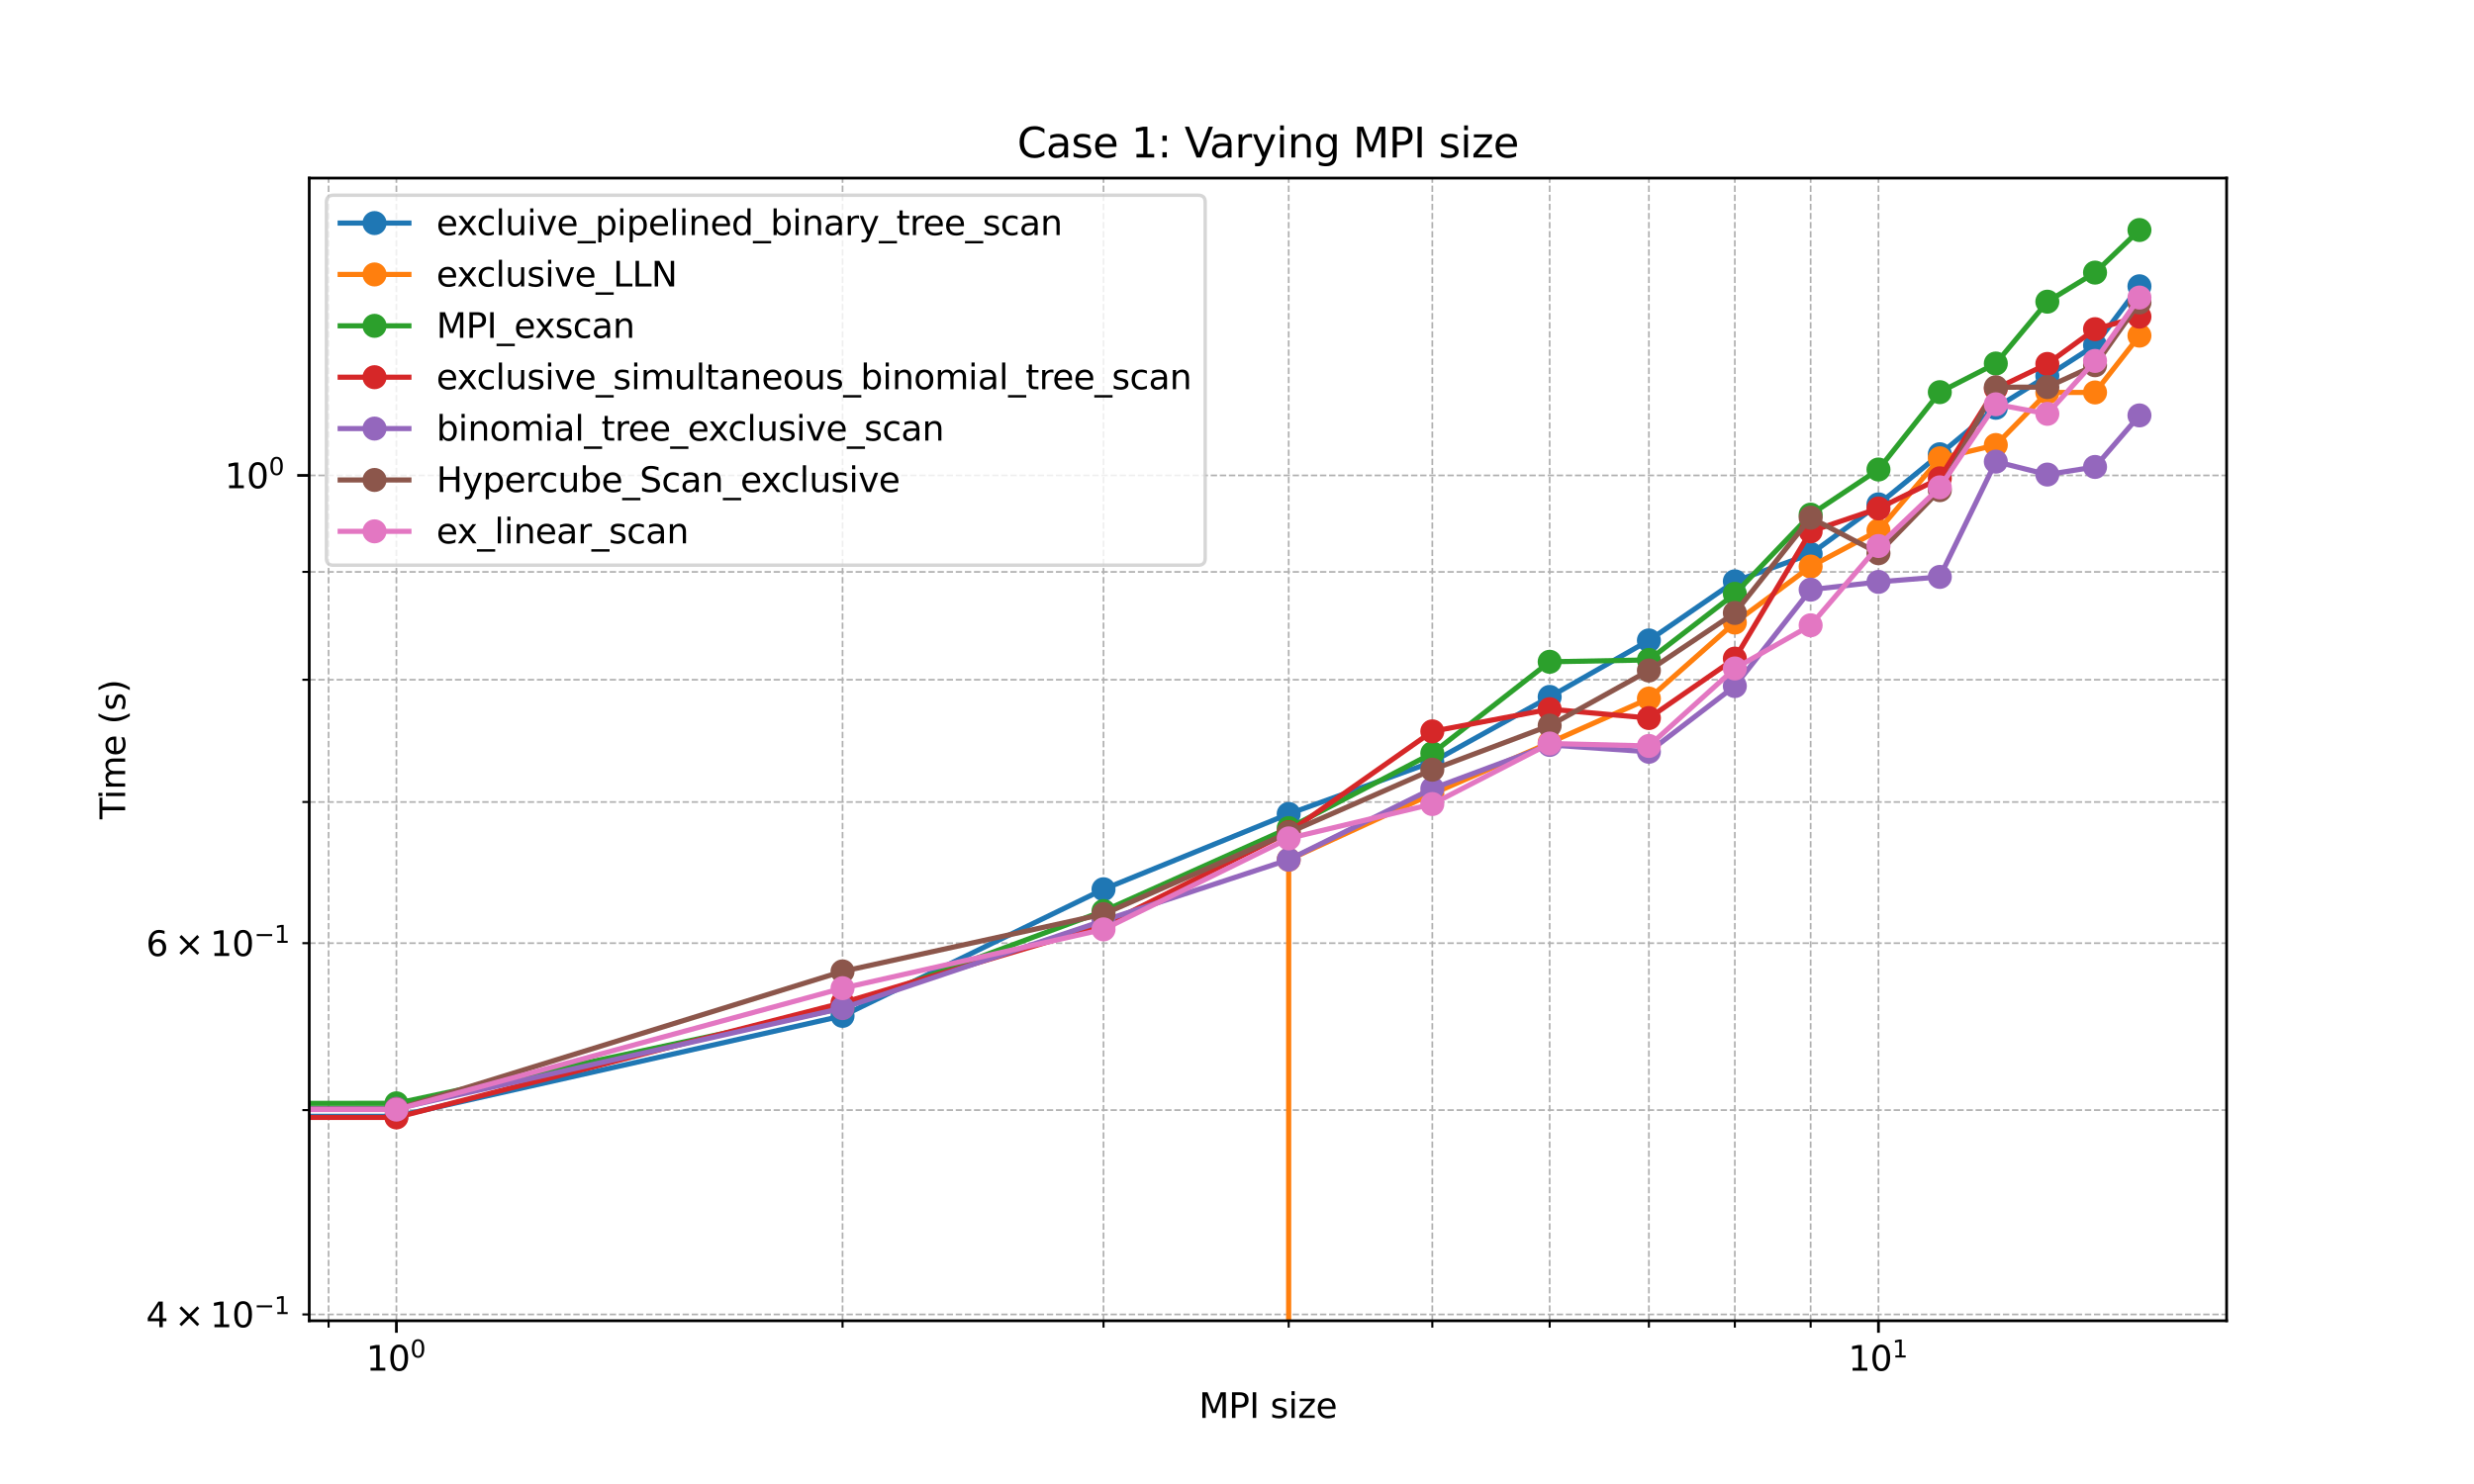 <?xml version="1.0" encoding="utf-8" standalone="no"?>
<!DOCTYPE svg PUBLIC "-//W3C//DTD SVG 1.1//EN"
  "http://www.w3.org/Graphics/SVG/1.1/DTD/svg11.dtd">
<svg xmlns:xlink="http://www.w3.org/1999/xlink" width="720pt" height="432pt" viewBox="0 0 720 432" xmlns="http://www.w3.org/2000/svg" version="1.1">
 <defs>
  <style type="text/css">*{stroke-linejoin: round; stroke-linecap: butt}</style>
 </defs>
 <g id="figure_1">
  <g id="patch_1">
   <path d="M 0 432 
L 720 432 
L 720 0 
L 0 0 
z
" style="fill: #ffffff"/>
  </g>
  <g id="axes_1">
   <g id="patch_2">
    <path d="M 90 384.48 
L 648 384.48 
L 648 51.84 
L 90 51.84 
z
" style="fill: #ffffff"/>
   </g>
   <g id="matplotlib.axis_1">
    <g id="xtick_1">
     <g id="line2d_1">
      <path d="M 115.364 384.48 
L 115.364 51.84 
" clip-path="url(#p71fae20476)" style="fill: none; stroke-dasharray: 1.85,0.8; stroke-dashoffset: 0; stroke: #b0b0b0; stroke-width: 0.5"/>
     </g>
     <g id="line2d_2">
      <defs>
       <path id="m22a1e72b97" d="M 0 0 
L 0 3.5 
" style="stroke: #000000; stroke-width: 0.8"/>
      </defs>
      <g>
       <use xlink:href="#m22a1e72b97" x="115.364" y="384.48" style="stroke: #000000; stroke-width: 0.8"/>
      </g>
     </g>
     <g id="text_1">
      <!-- $\mathdefault{10^{0}}$ -->
      <g transform="translate(106.564 399.078) scale(0.1 -0.1)">
       <defs>
        <path id="DejaVuSans-31" d="M 794 531 
L 1825 531 
L 1825 4091 
L 703 3866 
L 703 4441 
L 1819 4666 
L 2450 4666 
L 2450 531 
L 3481 531 
L 3481 0 
L 794 0 
L 794 531 
z
" transform="scale(0.016)"/>
        <path id="DejaVuSans-30" d="M 2034 4250 
Q 1547 4250 1301 3770 
Q 1056 3291 1056 2328 
Q 1056 1369 1301 889 
Q 1547 409 2034 409 
Q 2525 409 2770 889 
Q 3016 1369 3016 2328 
Q 3016 3291 2770 3770 
Q 2525 4250 2034 4250 
z
M 2034 4750 
Q 2819 4750 3233 4129 
Q 3647 3509 3647 2328 
Q 3647 1150 3233 529 
Q 2819 -91 2034 -91 
Q 1250 -91 836 529 
Q 422 1150 422 2328 
Q 422 3509 836 4129 
Q 1250 4750 2034 4750 
z
" transform="scale(0.016)"/>
       </defs>
       <use xlink:href="#DejaVuSans-31" transform="translate(0 0.766)"/>
       <use xlink:href="#DejaVuSans-30" transform="translate(63.623 0.766)"/>
       <use xlink:href="#DejaVuSans-30" transform="translate(128.203 39.047) scale(0.7)"/>
      </g>
     </g>
    </g>
    <g id="xtick_2">
     <g id="line2d_3">
      <path d="M 546.685 384.48 
L 546.685 51.84 
" clip-path="url(#p71fae20476)" style="fill: none; stroke-dasharray: 1.85,0.8; stroke-dashoffset: 0; stroke: #b0b0b0; stroke-width: 0.5"/>
     </g>
     <g id="line2d_4">
      <g>
       <use xlink:href="#m22a1e72b97" x="546.685" y="384.48" style="stroke: #000000; stroke-width: 0.8"/>
      </g>
     </g>
     <g id="text_2">
      <!-- $\mathdefault{10^{1}}$ -->
      <g transform="translate(537.885 399.078) scale(0.1 -0.1)">
       <use xlink:href="#DejaVuSans-31" transform="translate(0 0.684)"/>
       <use xlink:href="#DejaVuSans-30" transform="translate(63.623 0.684)"/>
       <use xlink:href="#DejaVuSans-31" transform="translate(128.203 38.966) scale(0.7)"/>
      </g>
     </g>
    </g>
    <g id="xtick_3">
     <g id="line2d_5">
      <path d="M 95.627 384.48 
L 95.627 51.84 
" clip-path="url(#p71fae20476)" style="fill: none; stroke-dasharray: 1.85,0.8; stroke-dashoffset: 0; stroke: #b0b0b0; stroke-width: 0.5"/>
     </g>
     <g id="line2d_6">
      <defs>
       <path id="m3dfb288055" d="M 0 0 
L 0 2 
" style="stroke: #000000; stroke-width: 0.6"/>
      </defs>
      <g>
       <use xlink:href="#m3dfb288055" x="95.627" y="384.48" style="stroke: #000000; stroke-width: 0.6"/>
      </g>
     </g>
    </g>
    <g id="xtick_4">
     <g id="line2d_7">
      <path d="M 245.204 384.48 
L 245.204 51.84 
" clip-path="url(#p71fae20476)" style="fill: none; stroke-dasharray: 1.85,0.8; stroke-dashoffset: 0; stroke: #b0b0b0; stroke-width: 0.5"/>
     </g>
     <g id="line2d_8">
      <g>
       <use xlink:href="#m3dfb288055" x="245.204" y="384.48" style="stroke: #000000; stroke-width: 0.6"/>
      </g>
     </g>
    </g>
    <g id="xtick_5">
     <g id="line2d_9">
      <path d="M 321.156 384.48 
L 321.156 51.84 
" clip-path="url(#p71fae20476)" style="fill: none; stroke-dasharray: 1.85,0.8; stroke-dashoffset: 0; stroke: #b0b0b0; stroke-width: 0.5"/>
     </g>
     <g id="line2d_10">
      <g>
       <use xlink:href="#m3dfb288055" x="321.156" y="384.48" style="stroke: #000000; stroke-width: 0.6"/>
      </g>
     </g>
    </g>
    <g id="xtick_6">
     <g id="line2d_11">
      <path d="M 375.045 384.48 
L 375.045 51.84 
" clip-path="url(#p71fae20476)" style="fill: none; stroke-dasharray: 1.85,0.8; stroke-dashoffset: 0; stroke: #b0b0b0; stroke-width: 0.5"/>
     </g>
     <g id="line2d_12">
      <g>
       <use xlink:href="#m3dfb288055" x="375.045" y="384.48" style="stroke: #000000; stroke-width: 0.6"/>
      </g>
     </g>
    </g>
    <g id="xtick_7">
     <g id="line2d_13">
      <path d="M 416.844 384.48 
L 416.844 51.84 
" clip-path="url(#p71fae20476)" style="fill: none; stroke-dasharray: 1.85,0.8; stroke-dashoffset: 0; stroke: #b0b0b0; stroke-width: 0.5"/>
     </g>
     <g id="line2d_14">
      <g>
       <use xlink:href="#m3dfb288055" x="416.844" y="384.48" style="stroke: #000000; stroke-width: 0.6"/>
      </g>
     </g>
    </g>
    <g id="xtick_8">
     <g id="line2d_15">
      <path d="M 450.997 384.48 
L 450.997 51.84 
" clip-path="url(#p71fae20476)" style="fill: none; stroke-dasharray: 1.85,0.8; stroke-dashoffset: 0; stroke: #b0b0b0; stroke-width: 0.5"/>
     </g>
     <g id="line2d_16">
      <g>
       <use xlink:href="#m3dfb288055" x="450.997" y="384.48" style="stroke: #000000; stroke-width: 0.6"/>
      </g>
     </g>
    </g>
    <g id="xtick_9">
     <g id="line2d_17">
      <path d="M 479.872 384.48 
L 479.872 51.84 
" clip-path="url(#p71fae20476)" style="fill: none; stroke-dasharray: 1.85,0.8; stroke-dashoffset: 0; stroke: #b0b0b0; stroke-width: 0.5"/>
     </g>
     <g id="line2d_18">
      <g>
       <use xlink:href="#m3dfb288055" x="479.872" y="384.48" style="stroke: #000000; stroke-width: 0.6"/>
      </g>
     </g>
    </g>
    <g id="xtick_10">
     <g id="line2d_19">
      <path d="M 504.885 384.48 
L 504.885 51.84 
" clip-path="url(#p71fae20476)" style="fill: none; stroke-dasharray: 1.85,0.8; stroke-dashoffset: 0; stroke: #b0b0b0; stroke-width: 0.5"/>
     </g>
     <g id="line2d_20">
      <g>
       <use xlink:href="#m3dfb288055" x="504.885" y="384.48" style="stroke: #000000; stroke-width: 0.6"/>
      </g>
     </g>
    </g>
    <g id="xtick_11">
     <g id="line2d_21">
      <path d="M 526.948 384.48 
L 526.948 51.84 
" clip-path="url(#p71fae20476)" style="fill: none; stroke-dasharray: 1.85,0.8; stroke-dashoffset: 0; stroke: #b0b0b0; stroke-width: 0.5"/>
     </g>
     <g id="line2d_22">
      <g>
       <use xlink:href="#m3dfb288055" x="526.948" y="384.48" style="stroke: #000000; stroke-width: 0.6"/>
      </g>
     </g>
    </g>
    <g id="text_3">
     <!-- MPI size -->
     <g transform="translate(348.913 412.757) scale(0.1 -0.1)">
      <defs>
       <path id="DejaVuSans-4d" d="M 628 4666 
L 1569 4666 
L 2759 1491 
L 3956 4666 
L 4897 4666 
L 4897 0 
L 4281 0 
L 4281 4097 
L 3078 897 
L 2444 897 
L 1241 4097 
L 1241 0 
L 628 0 
L 628 4666 
z
" transform="scale(0.016)"/>
       <path id="DejaVuSans-50" d="M 1259 4147 
L 1259 2394 
L 2053 2394 
Q 2494 2394 2734 2622 
Q 2975 2850 2975 3272 
Q 2975 3691 2734 3919 
Q 2494 4147 2053 4147 
L 1259 4147 
z
M 628 4666 
L 2053 4666 
Q 2838 4666 3239 4311 
Q 3641 3956 3641 3272 
Q 3641 2581 3239 2228 
Q 2838 1875 2053 1875 
L 1259 1875 
L 1259 0 
L 628 0 
L 628 4666 
z
" transform="scale(0.016)"/>
       <path id="DejaVuSans-49" d="M 628 4666 
L 1259 4666 
L 1259 0 
L 628 0 
L 628 4666 
z
" transform="scale(0.016)"/>
       <path id="DejaVuSans-20" transform="scale(0.016)"/>
       <path id="DejaVuSans-73" d="M 2834 3397 
L 2834 2853 
Q 2591 2978 2328 3040 
Q 2066 3103 1784 3103 
Q 1356 3103 1142 2972 
Q 928 2841 928 2578 
Q 928 2378 1081 2264 
Q 1234 2150 1697 2047 
L 1894 2003 
Q 2506 1872 2764 1633 
Q 3022 1394 3022 966 
Q 3022 478 2636 193 
Q 2250 -91 1575 -91 
Q 1294 -91 989 -36 
Q 684 19 347 128 
L 347 722 
Q 666 556 975 473 
Q 1284 391 1588 391 
Q 1994 391 2212 530 
Q 2431 669 2431 922 
Q 2431 1156 2273 1281 
Q 2116 1406 1581 1522 
L 1381 1569 
Q 847 1681 609 1914 
Q 372 2147 372 2553 
Q 372 3047 722 3315 
Q 1072 3584 1716 3584 
Q 2034 3584 2315 3537 
Q 2597 3491 2834 3397 
z
" transform="scale(0.016)"/>
       <path id="DejaVuSans-69" d="M 603 3500 
L 1178 3500 
L 1178 0 
L 603 0 
L 603 3500 
z
M 603 4863 
L 1178 4863 
L 1178 4134 
L 603 4134 
L 603 4863 
z
" transform="scale(0.016)"/>
       <path id="DejaVuSans-7a" d="M 353 3500 
L 3084 3500 
L 3084 2975 
L 922 459 
L 3084 459 
L 3084 0 
L 275 0 
L 275 525 
L 2438 3041 
L 353 3041 
L 353 3500 
z
" transform="scale(0.016)"/>
       <path id="DejaVuSans-65" d="M 3597 1894 
L 3597 1613 
L 953 1613 
Q 991 1019 1311 708 
Q 1631 397 2203 397 
Q 2534 397 2845 478 
Q 3156 559 3463 722 
L 3463 178 
Q 3153 47 2828 -22 
Q 2503 -91 2169 -91 
Q 1331 -91 842 396 
Q 353 884 353 1716 
Q 353 2575 817 3079 
Q 1281 3584 2069 3584 
Q 2775 3584 3186 3129 
Q 3597 2675 3597 1894 
z
M 3022 2063 
Q 3016 2534 2758 2815 
Q 2500 3097 2075 3097 
Q 1594 3097 1305 2825 
Q 1016 2553 972 2059 
L 3022 2063 
z
" transform="scale(0.016)"/>
      </defs>
      <use xlink:href="#DejaVuSans-4d"/>
      <use xlink:href="#DejaVuSans-50" transform="translate(86.279 0)"/>
      <use xlink:href="#DejaVuSans-49" transform="translate(146.582 0)"/>
      <use xlink:href="#DejaVuSans-20" transform="translate(176.074 0)"/>
      <use xlink:href="#DejaVuSans-73" transform="translate(207.861 0)"/>
      <use xlink:href="#DejaVuSans-69" transform="translate(259.961 0)"/>
      <use xlink:href="#DejaVuSans-7a" transform="translate(287.744 0)"/>
      <use xlink:href="#DejaVuSans-65" transform="translate(340.234 0)"/>
     </g>
    </g>
   </g>
   <g id="matplotlib.axis_2">
    <g id="ytick_1">
     <g id="line2d_23">
      <path d="M 90 138.395 
L 648 138.395 
" clip-path="url(#p71fae20476)" style="fill: none; stroke-dasharray: 1.85,0.8; stroke-dashoffset: 0; stroke: #b0b0b0; stroke-width: 0.5"/>
     </g>
     <g id="line2d_24">
      <defs>
       <path id="mcfc504f014" d="M 0 0 
L -3.5 0 
" style="stroke: #000000; stroke-width: 0.8"/>
      </defs>
      <g>
       <use xlink:href="#mcfc504f014" x="90" y="138.395" style="stroke: #000000; stroke-width: 0.8"/>
      </g>
     </g>
     <g id="text_4">
      <!-- $\mathdefault{10^{0}}$ -->
      <g transform="translate(65.4 142.194) scale(0.1 -0.1)">
       <use xlink:href="#DejaVuSans-31" transform="translate(0 0.766)"/>
       <use xlink:href="#DejaVuSans-30" transform="translate(63.623 0.766)"/>
       <use xlink:href="#DejaVuSans-30" transform="translate(128.203 39.047) scale(0.7)"/>
      </g>
     </g>
    </g>
    <g id="ytick_2">
     <g id="line2d_25">
      <path d="M 90 382.635 
L 648 382.635 
" clip-path="url(#p71fae20476)" style="fill: none; stroke-dasharray: 1.85,0.8; stroke-dashoffset: 0; stroke: #b0b0b0; stroke-width: 0.5"/>
     </g>
     <g id="line2d_26">
      <defs>
       <path id="m588b63dd3e" d="M 0 0 
L -2 0 
" style="stroke: #000000; stroke-width: 0.6"/>
      </defs>
      <g>
       <use xlink:href="#m588b63dd3e" x="90" y="382.635" style="stroke: #000000; stroke-width: 0.6"/>
      </g>
     </g>
     <g id="text_5">
      <!-- $\mathdefault{4\times10^{-1}}$ -->
      <g transform="translate(42.5 386.434) scale(0.1 -0.1)">
       <defs>
        <path id="DejaVuSans-34" d="M 2419 4116 
L 825 1625 
L 2419 1625 
L 2419 4116 
z
M 2253 4666 
L 3047 4666 
L 3047 1625 
L 3713 1625 
L 3713 1100 
L 3047 1100 
L 3047 0 
L 2419 0 
L 2419 1100 
L 313 1100 
L 313 1709 
L 2253 4666 
z
" transform="scale(0.016)"/>
        <path id="DejaVuSans-d7" d="M 4488 3438 
L 3059 2003 
L 4488 575 
L 4116 197 
L 2681 1631 
L 1247 197 
L 878 575 
L 2303 2003 
L 878 3438 
L 1247 3816 
L 2681 2381 
L 4116 3816 
L 4488 3438 
z
" transform="scale(0.016)"/>
        <path id="DejaVuSans-2212" d="M 678 2272 
L 4684 2272 
L 4684 1741 
L 678 1741 
L 678 2272 
z
" transform="scale(0.016)"/>
       </defs>
       <use xlink:href="#DejaVuSans-34" transform="translate(0 0.684)"/>
       <use xlink:href="#DejaVuSans-d7" transform="translate(83.105 0.684)"/>
       <use xlink:href="#DejaVuSans-31" transform="translate(186.377 0.684)"/>
       <use xlink:href="#DejaVuSans-30" transform="translate(250 0.684)"/>
       <use xlink:href="#DejaVuSans-2212" transform="translate(314.58 38.966) scale(0.7)"/>
       <use xlink:href="#DejaVuSans-31" transform="translate(373.232 38.966) scale(0.7)"/>
      </g>
     </g>
    </g>
    <g id="ytick_3">
     <g id="line2d_27">
      <path d="M 90 323.155 
L 648 323.155 
" clip-path="url(#p71fae20476)" style="fill: none; stroke-dasharray: 1.85,0.8; stroke-dashoffset: 0; stroke: #b0b0b0; stroke-width: 0.5"/>
     </g>
     <g id="line2d_28">
      <g>
       <use xlink:href="#m588b63dd3e" x="90" y="323.155" style="stroke: #000000; stroke-width: 0.6"/>
      </g>
     </g>
    </g>
    <g id="ytick_4">
     <g id="line2d_29">
      <path d="M 90 274.557 
L 648 274.557 
" clip-path="url(#p71fae20476)" style="fill: none; stroke-dasharray: 1.85,0.8; stroke-dashoffset: 0; stroke: #b0b0b0; stroke-width: 0.5"/>
     </g>
     <g id="line2d_30">
      <g>
       <use xlink:href="#m588b63dd3e" x="90" y="274.557" style="stroke: #000000; stroke-width: 0.6"/>
      </g>
     </g>
     <g id="text_6">
      <!-- $\mathdefault{6\times10^{-1}}$ -->
      <g transform="translate(42.5 278.356) scale(0.1 -0.1)">
       <defs>
        <path id="DejaVuSans-36" d="M 2113 2584 
Q 1688 2584 1439 2293 
Q 1191 2003 1191 1497 
Q 1191 994 1439 701 
Q 1688 409 2113 409 
Q 2538 409 2786 701 
Q 3034 994 3034 1497 
Q 3034 2003 2786 2293 
Q 2538 2584 2113 2584 
z
M 3366 4563 
L 3366 3988 
Q 3128 4100 2886 4159 
Q 2644 4219 2406 4219 
Q 1781 4219 1451 3797 
Q 1122 3375 1075 2522 
Q 1259 2794 1537 2939 
Q 1816 3084 2150 3084 
Q 2853 3084 3261 2657 
Q 3669 2231 3669 1497 
Q 3669 778 3244 343 
Q 2819 -91 2113 -91 
Q 1303 -91 875 529 
Q 447 1150 447 2328 
Q 447 3434 972 4092 
Q 1497 4750 2381 4750 
Q 2619 4750 2861 4703 
Q 3103 4656 3366 4563 
z
" transform="scale(0.016)"/>
       </defs>
       <use xlink:href="#DejaVuSans-36" transform="translate(0 0.684)"/>
       <use xlink:href="#DejaVuSans-d7" transform="translate(83.105 0.684)"/>
       <use xlink:href="#DejaVuSans-31" transform="translate(186.377 0.684)"/>
       <use xlink:href="#DejaVuSans-30" transform="translate(250 0.684)"/>
       <use xlink:href="#DejaVuSans-2212" transform="translate(314.58 38.966) scale(0.7)"/>
       <use xlink:href="#DejaVuSans-31" transform="translate(373.232 38.966) scale(0.7)"/>
      </g>
     </g>
    </g>
    <g id="ytick_5">
     <g id="line2d_31">
      <path d="M 90 233.467 
L 648 233.467 
" clip-path="url(#p71fae20476)" style="fill: none; stroke-dasharray: 1.85,0.8; stroke-dashoffset: 0; stroke: #b0b0b0; stroke-width: 0.5"/>
     </g>
     <g id="line2d_32">
      <g>
       <use xlink:href="#m588b63dd3e" x="90" y="233.467" style="stroke: #000000; stroke-width: 0.6"/>
      </g>
     </g>
    </g>
    <g id="ytick_6">
     <g id="line2d_33">
      <path d="M 90 197.874 
L 648 197.874 
" clip-path="url(#p71fae20476)" style="fill: none; stroke-dasharray: 1.85,0.8; stroke-dashoffset: 0; stroke: #b0b0b0; stroke-width: 0.5"/>
     </g>
     <g id="line2d_34">
      <g>
       <use xlink:href="#m588b63dd3e" x="90" y="197.874" style="stroke: #000000; stroke-width: 0.6"/>
      </g>
     </g>
    </g>
    <g id="ytick_7">
     <g id="line2d_35">
      <path d="M 90 166.479 
L 648 166.479 
" clip-path="url(#p71fae20476)" style="fill: none; stroke-dasharray: 1.85,0.8; stroke-dashoffset: 0; stroke: #b0b0b0; stroke-width: 0.5"/>
     </g>
     <g id="line2d_36">
      <g>
       <use xlink:href="#m588b63dd3e" x="90" y="166.479" style="stroke: #000000; stroke-width: 0.6"/>
      </g>
     </g>
    </g>
    <g id="text_7">
     <!-- Time (s) -->
     <g transform="translate(36.42 238.489) rotate(-90) scale(0.1 -0.1)">
      <defs>
       <path id="DejaVuSans-54" d="M -19 4666 
L 3928 4666 
L 3928 4134 
L 2272 4134 
L 2272 0 
L 1638 0 
L 1638 4134 
L -19 4134 
L -19 4666 
z
" transform="scale(0.016)"/>
       <path id="DejaVuSans-6d" d="M 3328 2828 
Q 3544 3216 3844 3400 
Q 4144 3584 4550 3584 
Q 5097 3584 5394 3201 
Q 5691 2819 5691 2113 
L 5691 0 
L 5113 0 
L 5113 2094 
Q 5113 2597 4934 2840 
Q 4756 3084 4391 3084 
Q 3944 3084 3684 2787 
Q 3425 2491 3425 1978 
L 3425 0 
L 2847 0 
L 2847 2094 
Q 2847 2600 2669 2842 
Q 2491 3084 2119 3084 
Q 1678 3084 1418 2786 
Q 1159 2488 1159 1978 
L 1159 0 
L 581 0 
L 581 3500 
L 1159 3500 
L 1159 2956 
Q 1356 3278 1631 3431 
Q 1906 3584 2284 3584 
Q 2666 3584 2933 3390 
Q 3200 3197 3328 2828 
z
" transform="scale(0.016)"/>
       <path id="DejaVuSans-28" d="M 1984 4856 
Q 1566 4138 1362 3434 
Q 1159 2731 1159 2009 
Q 1159 1288 1364 580 
Q 1569 -128 1984 -844 
L 1484 -844 
Q 1016 -109 783 600 
Q 550 1309 550 2009 
Q 550 2706 781 3412 
Q 1013 4119 1484 4856 
L 1984 4856 
z
" transform="scale(0.016)"/>
       <path id="DejaVuSans-29" d="M 513 4856 
L 1013 4856 
Q 1481 4119 1714 3412 
Q 1947 2706 1947 2009 
Q 1947 1309 1714 600 
Q 1481 -109 1013 -844 
L 513 -844 
Q 928 -128 1133 580 
Q 1338 1288 1338 2009 
Q 1338 2731 1133 3434 
Q 928 4138 513 4856 
z
" transform="scale(0.016)"/>
      </defs>
      <use xlink:href="#DejaVuSans-54"/>
      <use xlink:href="#DejaVuSans-69" transform="translate(57.959 0)"/>
      <use xlink:href="#DejaVuSans-6d" transform="translate(85.742 0)"/>
      <use xlink:href="#DejaVuSans-65" transform="translate(183.154 0)"/>
      <use xlink:href="#DejaVuSans-20" transform="translate(244.678 0)"/>
      <use xlink:href="#DejaVuSans-28" transform="translate(276.465 0)"/>
      <use xlink:href="#DejaVuSans-73" transform="translate(315.479 0)"/>
      <use xlink:href="#DejaVuSans-29" transform="translate(367.578 0)"/>
     </g>
    </g>
   </g>
   <g id="line2d_37">
    <path d="M -1 324.97 
L 115.364 324.96 
L 245.204 295.727 
L 321.156 258.866 
L 375.045 236.944 
L 416.844 221.816 
L 450.997 202.872 
L 479.872 186.434 
L 504.885 169.227 
L 526.948 161.253 
L 546.685 146.822 
L 564.538 132.232 
L 580.837 118.708 
L 595.831 109.428 
L 609.713 100.504 
L 622.636 83.336 
" clip-path="url(#p71fae20476)" style="fill: none; stroke: #1f77b4; stroke-width: 1.5; stroke-linecap: square"/>
    <defs>
     <path id="m2815831c2a" d="M 0 3 
C 0.796 3 1.559 2.684 2.121 2.121 
C 2.684 1.559 3 0.796 3 0 
C 3 -0.796 2.684 -1.559 2.121 -2.121 
C 1.559 -2.684 0.796 -3 0 -3 
C -0.796 -3 -1.559 -2.684 -2.121 -2.121 
C -2.684 -1.559 -3 -0.796 -3 0 
C -3 0.796 -2.684 1.559 -2.121 2.121 
C -1.559 2.684 -0.796 3 0 3 
z
" style="stroke: #1f77b4"/>
    </defs>
    <g clip-path="url(#p71fae20476)">
     <use xlink:href="#m2815831c2a" x="-1" y="324.97" style="fill: #1f77b4; stroke: #1f77b4"/>
     <use xlink:href="#m2815831c2a" x="115.364" y="324.96" style="fill: #1f77b4; stroke: #1f77b4"/>
     <use xlink:href="#m2815831c2a" x="245.204" y="295.727" style="fill: #1f77b4; stroke: #1f77b4"/>
     <use xlink:href="#m2815831c2a" x="321.156" y="258.866" style="fill: #1f77b4; stroke: #1f77b4"/>
     <use xlink:href="#m2815831c2a" x="375.045" y="236.944" style="fill: #1f77b4; stroke: #1f77b4"/>
     <use xlink:href="#m2815831c2a" x="416.844" y="221.816" style="fill: #1f77b4; stroke: #1f77b4"/>
     <use xlink:href="#m2815831c2a" x="450.997" y="202.872" style="fill: #1f77b4; stroke: #1f77b4"/>
     <use xlink:href="#m2815831c2a" x="479.872" y="186.434" style="fill: #1f77b4; stroke: #1f77b4"/>
     <use xlink:href="#m2815831c2a" x="504.885" y="169.227" style="fill: #1f77b4; stroke: #1f77b4"/>
     <use xlink:href="#m2815831c2a" x="526.948" y="161.253" style="fill: #1f77b4; stroke: #1f77b4"/>
     <use xlink:href="#m2815831c2a" x="546.685" y="146.822" style="fill: #1f77b4; stroke: #1f77b4"/>
     <use xlink:href="#m2815831c2a" x="564.538" y="132.232" style="fill: #1f77b4; stroke: #1f77b4"/>
     <use xlink:href="#m2815831c2a" x="580.837" y="118.708" style="fill: #1f77b4; stroke: #1f77b4"/>
     <use xlink:href="#m2815831c2a" x="595.831" y="109.428" style="fill: #1f77b4; stroke: #1f77b4"/>
     <use xlink:href="#m2815831c2a" x="609.713" y="100.504" style="fill: #1f77b4; stroke: #1f77b4"/>
     <use xlink:href="#m2815831c2a" x="622.636" y="83.336" style="fill: #1f77b4; stroke: #1f77b4"/>
    </g>
   </g>
   <g id="line2d_38">
    <path d="M 375.029 433 
L 375.045 250.27 
L 416.844 231.085 
L 450.997 216.198 
L 479.872 203.359 
L 504.885 181.227 
L 526.948 164.922 
L 546.685 154.426 
L 564.538 133.41 
L 580.837 129.543 
L 595.831 114.253 
L 609.713 114.241 
L 622.636 97.706 
" clip-path="url(#p71fae20476)" style="fill: none; stroke: #ff7f0e; stroke-width: 1.5; stroke-linecap: square"/>
    <defs>
     <path id="m712e3919d2" d="M 0 3 
C 0.796 3 1.559 2.684 2.121 2.121 
C 2.684 1.559 3 0.796 3 0 
C 3 -0.796 2.684 -1.559 2.121 -2.121 
C 1.559 -2.684 0.796 -3 0 -3 
C -0.796 -3 -1.559 -2.684 -2.121 -2.121 
C -2.684 -1.559 -3 -0.796 -3 0 
C -3 0.796 -2.684 1.559 -2.121 2.121 
C -1.559 2.684 -0.796 3 0 3 
z
" style="stroke: #ff7f0e"/>
    </defs>
    <g clip-path="url(#p71fae20476)">
     <use xlink:href="#m712e3919d2" x="372.335" y="31105" style="fill: #ff7f0e; stroke: #ff7f0e"/>
     <use xlink:href="#m712e3919d2" x="375.045" y="250.27" style="fill: #ff7f0e; stroke: #ff7f0e"/>
     <use xlink:href="#m712e3919d2" x="416.844" y="231.085" style="fill: #ff7f0e; stroke: #ff7f0e"/>
     <use xlink:href="#m712e3919d2" x="450.997" y="216.198" style="fill: #ff7f0e; stroke: #ff7f0e"/>
     <use xlink:href="#m712e3919d2" x="479.872" y="203.359" style="fill: #ff7f0e; stroke: #ff7f0e"/>
     <use xlink:href="#m712e3919d2" x="504.885" y="181.227" style="fill: #ff7f0e; stroke: #ff7f0e"/>
     <use xlink:href="#m712e3919d2" x="526.948" y="164.922" style="fill: #ff7f0e; stroke: #ff7f0e"/>
     <use xlink:href="#m712e3919d2" x="546.685" y="154.426" style="fill: #ff7f0e; stroke: #ff7f0e"/>
     <use xlink:href="#m712e3919d2" x="564.538" y="133.41" style="fill: #ff7f0e; stroke: #ff7f0e"/>
     <use xlink:href="#m712e3919d2" x="580.837" y="129.543" style="fill: #ff7f0e; stroke: #ff7f0e"/>
     <use xlink:href="#m712e3919d2" x="595.831" y="114.253" style="fill: #ff7f0e; stroke: #ff7f0e"/>
     <use xlink:href="#m712e3919d2" x="609.713" y="114.241" style="fill: #ff7f0e; stroke: #ff7f0e"/>
     <use xlink:href="#m712e3919d2" x="622.636" y="97.706" style="fill: #ff7f0e; stroke: #ff7f0e"/>
    </g>
   </g>
   <g id="line2d_39">
    <path d="M -1 321.2 
L 115.364 321.187 
L 245.204 293.431 
L 321.156 265.21 
L 375.045 241.068 
L 416.844 219.277 
L 450.997 192.648 
L 479.872 192.108 
L 504.885 172.856 
L 526.948 149.815 
L 546.685 136.677 
L 564.538 114.157 
L 580.837 105.82 
L 595.831 87.817 
L 609.713 79.354 
L 622.636 66.96 
" clip-path="url(#p71fae20476)" style="fill: none; stroke: #2ca02c; stroke-width: 1.5; stroke-linecap: square"/>
    <defs>
     <path id="ma54639fa21" d="M 0 3 
C 0.796 3 1.559 2.684 2.121 2.121 
C 2.684 1.559 3 0.796 3 0 
C 3 -0.796 2.684 -1.559 2.121 -2.121 
C 1.559 -2.684 0.796 -3 0 -3 
C -0.796 -3 -1.559 -2.684 -2.121 -2.121 
C -2.684 -1.559 -3 -0.796 -3 0 
C -3 0.796 -2.684 1.559 -2.121 2.121 
C -1.559 2.684 -0.796 3 0 3 
z
" style="stroke: #2ca02c"/>
    </defs>
    <g clip-path="url(#p71fae20476)">
     <use xlink:href="#ma54639fa21" x="-1" y="321.2" style="fill: #2ca02c; stroke: #2ca02c"/>
     <use xlink:href="#ma54639fa21" x="115.364" y="321.187" style="fill: #2ca02c; stroke: #2ca02c"/>
     <use xlink:href="#ma54639fa21" x="245.204" y="293.431" style="fill: #2ca02c; stroke: #2ca02c"/>
     <use xlink:href="#ma54639fa21" x="321.156" y="265.21" style="fill: #2ca02c; stroke: #2ca02c"/>
     <use xlink:href="#ma54639fa21" x="375.045" y="241.068" style="fill: #2ca02c; stroke: #2ca02c"/>
     <use xlink:href="#ma54639fa21" x="416.844" y="219.277" style="fill: #2ca02c; stroke: #2ca02c"/>
     <use xlink:href="#ma54639fa21" x="450.997" y="192.648" style="fill: #2ca02c; stroke: #2ca02c"/>
     <use xlink:href="#ma54639fa21" x="479.872" y="192.108" style="fill: #2ca02c; stroke: #2ca02c"/>
     <use xlink:href="#ma54639fa21" x="504.885" y="172.856" style="fill: #2ca02c; stroke: #2ca02c"/>
     <use xlink:href="#ma54639fa21" x="526.948" y="149.815" style="fill: #2ca02c; stroke: #2ca02c"/>
     <use xlink:href="#ma54639fa21" x="546.685" y="136.677" style="fill: #2ca02c; stroke: #2ca02c"/>
     <use xlink:href="#ma54639fa21" x="564.538" y="114.157" style="fill: #2ca02c; stroke: #2ca02c"/>
     <use xlink:href="#ma54639fa21" x="580.837" y="105.82" style="fill: #2ca02c; stroke: #2ca02c"/>
     <use xlink:href="#ma54639fa21" x="595.831" y="87.817" style="fill: #2ca02c; stroke: #2ca02c"/>
     <use xlink:href="#ma54639fa21" x="609.713" y="79.354" style="fill: #2ca02c; stroke: #2ca02c"/>
     <use xlink:href="#ma54639fa21" x="622.636" y="66.96" style="fill: #2ca02c; stroke: #2ca02c"/>
    </g>
   </g>
   <g id="line2d_40">
    <path d="M -1 325.297 
L 115.364 325.285 
L 245.204 291.912 
L 321.156 269.385 
L 375.045 242.262 
L 416.844 212.902 
L 450.997 206.442 
L 479.872 209.029 
L 504.885 191.724 
L 526.948 154.684 
L 546.685 148.011 
L 564.538 139.234 
L 580.837 113.132 
L 595.831 105.942 
L 609.713 95.822 
L 622.636 92.183 
" clip-path="url(#p71fae20476)" style="fill: none; stroke: #d62728; stroke-width: 1.5; stroke-linecap: square"/>
    <defs>
     <path id="m151a251110" d="M 0 3 
C 0.796 3 1.559 2.684 2.121 2.121 
C 2.684 1.559 3 0.796 3 0 
C 3 -0.796 2.684 -1.559 2.121 -2.121 
C 1.559 -2.684 0.796 -3 0 -3 
C -0.796 -3 -1.559 -2.684 -2.121 -2.121 
C -2.684 -1.559 -3 -0.796 -3 0 
C -3 0.796 -2.684 1.559 -2.121 2.121 
C -1.559 2.684 -0.796 3 0 3 
z
" style="stroke: #d62728"/>
    </defs>
    <g clip-path="url(#p71fae20476)">
     <use xlink:href="#m151a251110" x="-1" y="325.297" style="fill: #d62728; stroke: #d62728"/>
     <use xlink:href="#m151a251110" x="115.364" y="325.285" style="fill: #d62728; stroke: #d62728"/>
     <use xlink:href="#m151a251110" x="245.204" y="291.912" style="fill: #d62728; stroke: #d62728"/>
     <use xlink:href="#m151a251110" x="321.156" y="269.385" style="fill: #d62728; stroke: #d62728"/>
     <use xlink:href="#m151a251110" x="375.045" y="242.262" style="fill: #d62728; stroke: #d62728"/>
     <use xlink:href="#m151a251110" x="416.844" y="212.902" style="fill: #d62728; stroke: #d62728"/>
     <use xlink:href="#m151a251110" x="450.997" y="206.442" style="fill: #d62728; stroke: #d62728"/>
     <use xlink:href="#m151a251110" x="479.872" y="209.029" style="fill: #d62728; stroke: #d62728"/>
     <use xlink:href="#m151a251110" x="504.885" y="191.724" style="fill: #d62728; stroke: #d62728"/>
     <use xlink:href="#m151a251110" x="526.948" y="154.684" style="fill: #d62728; stroke: #d62728"/>
     <use xlink:href="#m151a251110" x="546.685" y="148.011" style="fill: #d62728; stroke: #d62728"/>
     <use xlink:href="#m151a251110" x="564.538" y="139.234" style="fill: #d62728; stroke: #d62728"/>
     <use xlink:href="#m151a251110" x="580.837" y="113.132" style="fill: #d62728; stroke: #d62728"/>
     <use xlink:href="#m151a251110" x="595.831" y="105.942" style="fill: #d62728; stroke: #d62728"/>
     <use xlink:href="#m151a251110" x="609.713" y="95.822" style="fill: #d62728; stroke: #d62728"/>
     <use xlink:href="#m151a251110" x="622.636" y="92.183" style="fill: #d62728; stroke: #d62728"/>
    </g>
   </g>
   <g id="line2d_41">
    <path d="M -1 322.779 
L 115.364 322.767 
L 245.204 293.473 
L 321.156 267.994 
L 375.045 250.258 
L 416.844 229.569 
L 450.997 216.861 
L 479.872 218.851 
L 504.885 199.713 
L 526.948 171.654 
L 546.685 169.394 
L 564.538 167.941 
L 580.837 134.381 
L 595.831 138.145 
L 609.713 135.932 
L 622.636 120.927 
" clip-path="url(#p71fae20476)" style="fill: none; stroke: #9467bd; stroke-width: 1.5; stroke-linecap: square"/>
    <defs>
     <path id="md0766a9989" d="M 0 3 
C 0.796 3 1.559 2.684 2.121 2.121 
C 2.684 1.559 3 0.796 3 0 
C 3 -0.796 2.684 -1.559 2.121 -2.121 
C 1.559 -2.684 0.796 -3 0 -3 
C -0.796 -3 -1.559 -2.684 -2.121 -2.121 
C -2.684 -1.559 -3 -0.796 -3 0 
C -3 0.796 -2.684 1.559 -2.121 2.121 
C -1.559 2.684 -0.796 3 0 3 
z
" style="stroke: #9467bd"/>
    </defs>
    <g clip-path="url(#p71fae20476)">
     <use xlink:href="#md0766a9989" x="-1" y="322.779" style="fill: #9467bd; stroke: #9467bd"/>
     <use xlink:href="#md0766a9989" x="115.364" y="322.767" style="fill: #9467bd; stroke: #9467bd"/>
     <use xlink:href="#md0766a9989" x="245.204" y="293.473" style="fill: #9467bd; stroke: #9467bd"/>
     <use xlink:href="#md0766a9989" x="321.156" y="267.994" style="fill: #9467bd; stroke: #9467bd"/>
     <use xlink:href="#md0766a9989" x="375.045" y="250.258" style="fill: #9467bd; stroke: #9467bd"/>
     <use xlink:href="#md0766a9989" x="416.844" y="229.569" style="fill: #9467bd; stroke: #9467bd"/>
     <use xlink:href="#md0766a9989" x="450.997" y="216.861" style="fill: #9467bd; stroke: #9467bd"/>
     <use xlink:href="#md0766a9989" x="479.872" y="218.851" style="fill: #9467bd; stroke: #9467bd"/>
     <use xlink:href="#md0766a9989" x="504.885" y="199.713" style="fill: #9467bd; stroke: #9467bd"/>
     <use xlink:href="#md0766a9989" x="526.948" y="171.654" style="fill: #9467bd; stroke: #9467bd"/>
     <use xlink:href="#md0766a9989" x="546.685" y="169.394" style="fill: #9467bd; stroke: #9467bd"/>
     <use xlink:href="#md0766a9989" x="564.538" y="167.941" style="fill: #9467bd; stroke: #9467bd"/>
     <use xlink:href="#md0766a9989" x="580.837" y="134.381" style="fill: #9467bd; stroke: #9467bd"/>
     <use xlink:href="#md0766a9989" x="595.831" y="138.145" style="fill: #9467bd; stroke: #9467bd"/>
     <use xlink:href="#md0766a9989" x="609.713" y="135.932" style="fill: #9467bd; stroke: #9467bd"/>
     <use xlink:href="#md0766a9989" x="622.636" y="120.927" style="fill: #9467bd; stroke: #9467bd"/>
    </g>
   </g>
   <g id="line2d_42">
    <path d="M -1 322.925 
L 115.364 322.913 
L 245.204 282.777 
L 321.156 266.103 
L 375.045 242.395 
L 416.844 224.063 
L 450.997 211.227 
L 479.872 195.191 
L 504.885 178.433 
L 526.948 150.689 
L 546.685 161.044 
L 564.538 142.688 
L 580.837 112.729 
L 595.831 112.685 
L 609.713 106.317 
L 622.636 88.044 
" clip-path="url(#p71fae20476)" style="fill: none; stroke: #8c564b; stroke-width: 1.5; stroke-linecap: square"/>
    <defs>
     <path id="m037ae86e7b" d="M 0 3 
C 0.796 3 1.559 2.684 2.121 2.121 
C 2.684 1.559 3 0.796 3 0 
C 3 -0.796 2.684 -1.559 2.121 -2.121 
C 1.559 -2.684 0.796 -3 0 -3 
C -0.796 -3 -1.559 -2.684 -2.121 -2.121 
C -2.684 -1.559 -3 -0.796 -3 0 
C -3 0.796 -2.684 1.559 -2.121 2.121 
C -1.559 2.684 -0.796 3 0 3 
z
" style="stroke: #8c564b"/>
    </defs>
    <g clip-path="url(#p71fae20476)">
     <use xlink:href="#m037ae86e7b" x="-1" y="322.925" style="fill: #8c564b; stroke: #8c564b"/>
     <use xlink:href="#m037ae86e7b" x="115.364" y="322.913" style="fill: #8c564b; stroke: #8c564b"/>
     <use xlink:href="#m037ae86e7b" x="245.204" y="282.777" style="fill: #8c564b; stroke: #8c564b"/>
     <use xlink:href="#m037ae86e7b" x="321.156" y="266.103" style="fill: #8c564b; stroke: #8c564b"/>
     <use xlink:href="#m037ae86e7b" x="375.045" y="242.395" style="fill: #8c564b; stroke: #8c564b"/>
     <use xlink:href="#m037ae86e7b" x="416.844" y="224.063" style="fill: #8c564b; stroke: #8c564b"/>
     <use xlink:href="#m037ae86e7b" x="450.997" y="211.227" style="fill: #8c564b; stroke: #8c564b"/>
     <use xlink:href="#m037ae86e7b" x="479.872" y="195.191" style="fill: #8c564b; stroke: #8c564b"/>
     <use xlink:href="#m037ae86e7b" x="504.885" y="178.433" style="fill: #8c564b; stroke: #8c564b"/>
     <use xlink:href="#m037ae86e7b" x="526.948" y="150.689" style="fill: #8c564b; stroke: #8c564b"/>
     <use xlink:href="#m037ae86e7b" x="546.685" y="161.044" style="fill: #8c564b; stroke: #8c564b"/>
     <use xlink:href="#m037ae86e7b" x="564.538" y="142.688" style="fill: #8c564b; stroke: #8c564b"/>
     <use xlink:href="#m037ae86e7b" x="580.837" y="112.729" style="fill: #8c564b; stroke: #8c564b"/>
     <use xlink:href="#m037ae86e7b" x="595.831" y="112.685" style="fill: #8c564b; stroke: #8c564b"/>
     <use xlink:href="#m037ae86e7b" x="609.713" y="106.317" style="fill: #8c564b; stroke: #8c564b"/>
     <use xlink:href="#m037ae86e7b" x="622.636" y="88.044" style="fill: #8c564b; stroke: #8c564b"/>
    </g>
   </g>
   <g id="line2d_43">
    <path d="M -1 323.017 
L 115.364 323.004 
L 245.204 287.665 
L 321.156 270.544 
L 375.045 244.065 
L 416.844 234.064 
L 450.997 216.44 
L 479.872 217.15 
L 504.885 194.588 
L 526.948 182.025 
L 546.685 158.946 
L 564.538 141.868 
L 580.837 117.692 
L 595.831 120.471 
L 609.713 105.064 
L 622.636 86.614 
" clip-path="url(#p71fae20476)" style="fill: none; stroke: #e377c2; stroke-width: 1.5; stroke-linecap: square"/>
    <defs>
     <path id="me359967484" d="M 0 3 
C 0.796 3 1.559 2.684 2.121 2.121 
C 2.684 1.559 3 0.796 3 0 
C 3 -0.796 2.684 -1.559 2.121 -2.121 
C 1.559 -2.684 0.796 -3 0 -3 
C -0.796 -3 -1.559 -2.684 -2.121 -2.121 
C -2.684 -1.559 -3 -0.796 -3 0 
C -3 0.796 -2.684 1.559 -2.121 2.121 
C -1.559 2.684 -0.796 3 0 3 
z
" style="stroke: #e377c2"/>
    </defs>
    <g clip-path="url(#p71fae20476)">
     <use xlink:href="#me359967484" x="-1" y="323.017" style="fill: #e377c2; stroke: #e377c2"/>
     <use xlink:href="#me359967484" x="115.364" y="323.004" style="fill: #e377c2; stroke: #e377c2"/>
     <use xlink:href="#me359967484" x="245.204" y="287.665" style="fill: #e377c2; stroke: #e377c2"/>
     <use xlink:href="#me359967484" x="321.156" y="270.544" style="fill: #e377c2; stroke: #e377c2"/>
     <use xlink:href="#me359967484" x="375.045" y="244.065" style="fill: #e377c2; stroke: #e377c2"/>
     <use xlink:href="#me359967484" x="416.844" y="234.064" style="fill: #e377c2; stroke: #e377c2"/>
     <use xlink:href="#me359967484" x="450.997" y="216.44" style="fill: #e377c2; stroke: #e377c2"/>
     <use xlink:href="#me359967484" x="479.872" y="217.15" style="fill: #e377c2; stroke: #e377c2"/>
     <use xlink:href="#me359967484" x="504.885" y="194.588" style="fill: #e377c2; stroke: #e377c2"/>
     <use xlink:href="#me359967484" x="526.948" y="182.025" style="fill: #e377c2; stroke: #e377c2"/>
     <use xlink:href="#me359967484" x="546.685" y="158.946" style="fill: #e377c2; stroke: #e377c2"/>
     <use xlink:href="#me359967484" x="564.538" y="141.868" style="fill: #e377c2; stroke: #e377c2"/>
     <use xlink:href="#me359967484" x="580.837" y="117.692" style="fill: #e377c2; stroke: #e377c2"/>
     <use xlink:href="#me359967484" x="595.831" y="120.471" style="fill: #e377c2; stroke: #e377c2"/>
     <use xlink:href="#me359967484" x="609.713" y="105.064" style="fill: #e377c2; stroke: #e377c2"/>
     <use xlink:href="#me359967484" x="622.636" y="86.614" style="fill: #e377c2; stroke: #e377c2"/>
    </g>
   </g>
   <g id="patch_3">
    <path d="M 90 384.48 
L 90 51.84 
" style="fill: none; stroke: #000000; stroke-width: 0.8; stroke-linejoin: miter; stroke-linecap: square"/>
   </g>
   <g id="patch_4">
    <path d="M 648 384.48 
L 648 51.84 
" style="fill: none; stroke: #000000; stroke-width: 0.8; stroke-linejoin: miter; stroke-linecap: square"/>
   </g>
   <g id="patch_5">
    <path d="M 90 384.48 
L 648 384.48 
" style="fill: none; stroke: #000000; stroke-width: 0.8; stroke-linejoin: miter; stroke-linecap: square"/>
   </g>
   <g id="patch_6">
    <path d="M 90 51.84 
L 648 51.84 
" style="fill: none; stroke: #000000; stroke-width: 0.8; stroke-linejoin: miter; stroke-linecap: square"/>
   </g>
   <g id="text_8">
    <!-- Case 1: Varying MPI size -->
    <g transform="translate(296.039 45.84) scale(0.12 -0.12)">
     <defs>
      <path id="DejaVuSans-43" d="M 4122 4306 
L 4122 3641 
Q 3803 3938 3442 4084 
Q 3081 4231 2675 4231 
Q 1875 4231 1450 3742 
Q 1025 3253 1025 2328 
Q 1025 1406 1450 917 
Q 1875 428 2675 428 
Q 3081 428 3442 575 
Q 3803 722 4122 1019 
L 4122 359 
Q 3791 134 3420 21 
Q 3050 -91 2638 -91 
Q 1578 -91 968 557 
Q 359 1206 359 2328 
Q 359 3453 968 4101 
Q 1578 4750 2638 4750 
Q 3056 4750 3426 4639 
Q 3797 4528 4122 4306 
z
" transform="scale(0.016)"/>
      <path id="DejaVuSans-61" d="M 2194 1759 
Q 1497 1759 1228 1600 
Q 959 1441 959 1056 
Q 959 750 1161 570 
Q 1363 391 1709 391 
Q 2188 391 2477 730 
Q 2766 1069 2766 1631 
L 2766 1759 
L 2194 1759 
z
M 3341 1997 
L 3341 0 
L 2766 0 
L 2766 531 
Q 2569 213 2275 61 
Q 1981 -91 1556 -91 
Q 1019 -91 701 211 
Q 384 513 384 1019 
Q 384 1609 779 1909 
Q 1175 2209 1959 2209 
L 2766 2209 
L 2766 2266 
Q 2766 2663 2505 2880 
Q 2244 3097 1772 3097 
Q 1472 3097 1187 3025 
Q 903 2953 641 2809 
L 641 3341 
Q 956 3463 1253 3523 
Q 1550 3584 1831 3584 
Q 2591 3584 2966 3190 
Q 3341 2797 3341 1997 
z
" transform="scale(0.016)"/>
      <path id="DejaVuSans-3a" d="M 750 794 
L 1409 794 
L 1409 0 
L 750 0 
L 750 794 
z
M 750 3309 
L 1409 3309 
L 1409 2516 
L 750 2516 
L 750 3309 
z
" transform="scale(0.016)"/>
      <path id="DejaVuSans-56" d="M 1831 0 
L 50 4666 
L 709 4666 
L 2188 738 
L 3669 4666 
L 4325 4666 
L 2547 0 
L 1831 0 
z
" transform="scale(0.016)"/>
      <path id="DejaVuSans-72" d="M 2631 2963 
Q 2534 3019 2420 3045 
Q 2306 3072 2169 3072 
Q 1681 3072 1420 2755 
Q 1159 2438 1159 1844 
L 1159 0 
L 581 0 
L 581 3500 
L 1159 3500 
L 1159 2956 
Q 1341 3275 1631 3429 
Q 1922 3584 2338 3584 
Q 2397 3584 2469 3576 
Q 2541 3569 2628 3553 
L 2631 2963 
z
" transform="scale(0.016)"/>
      <path id="DejaVuSans-79" d="M 2059 -325 
Q 1816 -950 1584 -1140 
Q 1353 -1331 966 -1331 
L 506 -1331 
L 506 -850 
L 844 -850 
Q 1081 -850 1212 -737 
Q 1344 -625 1503 -206 
L 1606 56 
L 191 3500 
L 800 3500 
L 1894 763 
L 2988 3500 
L 3597 3500 
L 2059 -325 
z
" transform="scale(0.016)"/>
      <path id="DejaVuSans-6e" d="M 3513 2113 
L 3513 0 
L 2938 0 
L 2938 2094 
Q 2938 2591 2744 2837 
Q 2550 3084 2163 3084 
Q 1697 3084 1428 2787 
Q 1159 2491 1159 1978 
L 1159 0 
L 581 0 
L 581 3500 
L 1159 3500 
L 1159 2956 
Q 1366 3272 1645 3428 
Q 1925 3584 2291 3584 
Q 2894 3584 3203 3211 
Q 3513 2838 3513 2113 
z
" transform="scale(0.016)"/>
      <path id="DejaVuSans-67" d="M 2906 1791 
Q 2906 2416 2648 2759 
Q 2391 3103 1925 3103 
Q 1463 3103 1205 2759 
Q 947 2416 947 1791 
Q 947 1169 1205 825 
Q 1463 481 1925 481 
Q 2391 481 2648 825 
Q 2906 1169 2906 1791 
z
M 3481 434 
Q 3481 -459 3084 -895 
Q 2688 -1331 1869 -1331 
Q 1566 -1331 1297 -1286 
Q 1028 -1241 775 -1147 
L 775 -588 
Q 1028 -725 1275 -790 
Q 1522 -856 1778 -856 
Q 2344 -856 2625 -561 
Q 2906 -266 2906 331 
L 2906 616 
Q 2728 306 2450 153 
Q 2172 0 1784 0 
Q 1141 0 747 490 
Q 353 981 353 1791 
Q 353 2603 747 3093 
Q 1141 3584 1784 3584 
Q 2172 3584 2450 3431 
Q 2728 3278 2906 2969 
L 2906 3500 
L 3481 3500 
L 3481 434 
z
" transform="scale(0.016)"/>
     </defs>
     <use xlink:href="#DejaVuSans-43"/>
     <use xlink:href="#DejaVuSans-61" transform="translate(69.824 0)"/>
     <use xlink:href="#DejaVuSans-73" transform="translate(131.104 0)"/>
     <use xlink:href="#DejaVuSans-65" transform="translate(183.203 0)"/>
     <use xlink:href="#DejaVuSans-20" transform="translate(244.727 0)"/>
     <use xlink:href="#DejaVuSans-31" transform="translate(276.514 0)"/>
     <use xlink:href="#DejaVuSans-3a" transform="translate(340.137 0)"/>
     <use xlink:href="#DejaVuSans-20" transform="translate(373.828 0)"/>
     <use xlink:href="#DejaVuSans-56" transform="translate(405.615 0)"/>
     <use xlink:href="#DejaVuSans-61" transform="translate(466.273 0)"/>
     <use xlink:href="#DejaVuSans-72" transform="translate(527.553 0)"/>
     <use xlink:href="#DejaVuSans-79" transform="translate(568.666 0)"/>
     <use xlink:href="#DejaVuSans-69" transform="translate(627.846 0)"/>
     <use xlink:href="#DejaVuSans-6e" transform="translate(655.629 0)"/>
     <use xlink:href="#DejaVuSans-67" transform="translate(719.008 0)"/>
     <use xlink:href="#DejaVuSans-20" transform="translate(782.484 0)"/>
     <use xlink:href="#DejaVuSans-4d" transform="translate(814.271 0)"/>
     <use xlink:href="#DejaVuSans-50" transform="translate(900.551 0)"/>
     <use xlink:href="#DejaVuSans-49" transform="translate(960.854 0)"/>
     <use xlink:href="#DejaVuSans-20" transform="translate(990.346 0)"/>
     <use xlink:href="#DejaVuSans-73" transform="translate(1022.133 0)"/>
     <use xlink:href="#DejaVuSans-69" transform="translate(1074.232 0)"/>
     <use xlink:href="#DejaVuSans-7a" transform="translate(1102.016 0)"/>
     <use xlink:href="#DejaVuSans-65" transform="translate(1154.506 0)"/>
    </g>
   </g>
   <g id="legend_1">
    <g id="patch_7">
     <path d="M 97 164.534 
L 348.738 164.534 
Q 350.738 164.534 350.738 162.534 
L 350.738 58.84 
Q 350.738 56.84 348.738 56.84 
L 97 56.84 
Q 95 56.84 95 58.84 
L 95 162.534 
Q 95 164.534 97 164.534 
z
" style="fill: #ffffff; opacity: 0.8; stroke: #cccccc; stroke-linejoin: miter"/>
    </g>
    <g id="line2d_44">
     <path d="M 99 64.938 
L 109 64.938 
L 119 64.938 
" style="fill: none; stroke: #1f77b4; stroke-width: 1.5; stroke-linecap: square"/>
     <g>
      <use xlink:href="#m2815831c2a" x="109" y="64.938" style="fill: #1f77b4; stroke: #1f77b4"/>
     </g>
    </g>
    <g id="text_9">
     <!-- excluive_pipelined_binary_tree_scan -->
     <g transform="translate(127 68.438) scale(0.1 -0.1)">
      <defs>
       <path id="DejaVuSans-78" d="M 3513 3500 
L 2247 1797 
L 3578 0 
L 2900 0 
L 1881 1375 
L 863 0 
L 184 0 
L 1544 1831 
L 300 3500 
L 978 3500 
L 1906 2253 
L 2834 3500 
L 3513 3500 
z
" transform="scale(0.016)"/>
       <path id="DejaVuSans-63" d="M 3122 3366 
L 3122 2828 
Q 2878 2963 2633 3030 
Q 2388 3097 2138 3097 
Q 1578 3097 1268 2742 
Q 959 2388 959 1747 
Q 959 1106 1268 751 
Q 1578 397 2138 397 
Q 2388 397 2633 464 
Q 2878 531 3122 666 
L 3122 134 
Q 2881 22 2623 -34 
Q 2366 -91 2075 -91 
Q 1284 -91 818 406 
Q 353 903 353 1747 
Q 353 2603 823 3093 
Q 1294 3584 2113 3584 
Q 2378 3584 2631 3529 
Q 2884 3475 3122 3366 
z
" transform="scale(0.016)"/>
       <path id="DejaVuSans-6c" d="M 603 4863 
L 1178 4863 
L 1178 0 
L 603 0 
L 603 4863 
z
" transform="scale(0.016)"/>
       <path id="DejaVuSans-75" d="M 544 1381 
L 544 3500 
L 1119 3500 
L 1119 1403 
Q 1119 906 1312 657 
Q 1506 409 1894 409 
Q 2359 409 2629 706 
Q 2900 1003 2900 1516 
L 2900 3500 
L 3475 3500 
L 3475 0 
L 2900 0 
L 2900 538 
Q 2691 219 2414 64 
Q 2138 -91 1772 -91 
Q 1169 -91 856 284 
Q 544 659 544 1381 
z
M 1991 3584 
L 1991 3584 
z
" transform="scale(0.016)"/>
       <path id="DejaVuSans-76" d="M 191 3500 
L 800 3500 
L 1894 563 
L 2988 3500 
L 3597 3500 
L 2284 0 
L 1503 0 
L 191 3500 
z
" transform="scale(0.016)"/>
       <path id="DejaVuSans-5f" d="M 3263 -1063 
L 3263 -1509 
L -63 -1509 
L -63 -1063 
L 3263 -1063 
z
" transform="scale(0.016)"/>
       <path id="DejaVuSans-70" d="M 1159 525 
L 1159 -1331 
L 581 -1331 
L 581 3500 
L 1159 3500 
L 1159 2969 
Q 1341 3281 1617 3432 
Q 1894 3584 2278 3584 
Q 2916 3584 3314 3078 
Q 3713 2572 3713 1747 
Q 3713 922 3314 415 
Q 2916 -91 2278 -91 
Q 1894 -91 1617 61 
Q 1341 213 1159 525 
z
M 3116 1747 
Q 3116 2381 2855 2742 
Q 2594 3103 2138 3103 
Q 1681 3103 1420 2742 
Q 1159 2381 1159 1747 
Q 1159 1113 1420 752 
Q 1681 391 2138 391 
Q 2594 391 2855 752 
Q 3116 1113 3116 1747 
z
" transform="scale(0.016)"/>
       <path id="DejaVuSans-64" d="M 2906 2969 
L 2906 4863 
L 3481 4863 
L 3481 0 
L 2906 0 
L 2906 525 
Q 2725 213 2448 61 
Q 2172 -91 1784 -91 
Q 1150 -91 751 415 
Q 353 922 353 1747 
Q 353 2572 751 3078 
Q 1150 3584 1784 3584 
Q 2172 3584 2448 3432 
Q 2725 3281 2906 2969 
z
M 947 1747 
Q 947 1113 1208 752 
Q 1469 391 1925 391 
Q 2381 391 2643 752 
Q 2906 1113 2906 1747 
Q 2906 2381 2643 2742 
Q 2381 3103 1925 3103 
Q 1469 3103 1208 2742 
Q 947 2381 947 1747 
z
" transform="scale(0.016)"/>
       <path id="DejaVuSans-62" d="M 3116 1747 
Q 3116 2381 2855 2742 
Q 2594 3103 2138 3103 
Q 1681 3103 1420 2742 
Q 1159 2381 1159 1747 
Q 1159 1113 1420 752 
Q 1681 391 2138 391 
Q 2594 391 2855 752 
Q 3116 1113 3116 1747 
z
M 1159 2969 
Q 1341 3281 1617 3432 
Q 1894 3584 2278 3584 
Q 2916 3584 3314 3078 
Q 3713 2572 3713 1747 
Q 3713 922 3314 415 
Q 2916 -91 2278 -91 
Q 1894 -91 1617 61 
Q 1341 213 1159 525 
L 1159 0 
L 581 0 
L 581 4863 
L 1159 4863 
L 1159 2969 
z
" transform="scale(0.016)"/>
       <path id="DejaVuSans-74" d="M 1172 4494 
L 1172 3500 
L 2356 3500 
L 2356 3053 
L 1172 3053 
L 1172 1153 
Q 1172 725 1289 603 
Q 1406 481 1766 481 
L 2356 481 
L 2356 0 
L 1766 0 
Q 1100 0 847 248 
Q 594 497 594 1153 
L 594 3053 
L 172 3053 
L 172 3500 
L 594 3500 
L 594 4494 
L 1172 4494 
z
" transform="scale(0.016)"/>
      </defs>
      <use xlink:href="#DejaVuSans-65"/>
      <use xlink:href="#DejaVuSans-78" transform="translate(59.773 0)"/>
      <use xlink:href="#DejaVuSans-63" transform="translate(117.203 0)"/>
      <use xlink:href="#DejaVuSans-6c" transform="translate(172.184 0)"/>
      <use xlink:href="#DejaVuSans-75" transform="translate(199.967 0)"/>
      <use xlink:href="#DejaVuSans-69" transform="translate(263.346 0)"/>
      <use xlink:href="#DejaVuSans-76" transform="translate(291.129 0)"/>
      <use xlink:href="#DejaVuSans-65" transform="translate(350.309 0)"/>
      <use xlink:href="#DejaVuSans-5f" transform="translate(411.832 0)"/>
      <use xlink:href="#DejaVuSans-70" transform="translate(461.832 0)"/>
      <use xlink:href="#DejaVuSans-69" transform="translate(525.309 0)"/>
      <use xlink:href="#DejaVuSans-70" transform="translate(553.092 0)"/>
      <use xlink:href="#DejaVuSans-65" transform="translate(616.568 0)"/>
      <use xlink:href="#DejaVuSans-6c" transform="translate(678.092 0)"/>
      <use xlink:href="#DejaVuSans-69" transform="translate(705.875 0)"/>
      <use xlink:href="#DejaVuSans-6e" transform="translate(733.658 0)"/>
      <use xlink:href="#DejaVuSans-65" transform="translate(797.037 0)"/>
      <use xlink:href="#DejaVuSans-64" transform="translate(858.561 0)"/>
      <use xlink:href="#DejaVuSans-5f" transform="translate(922.037 0)"/>
      <use xlink:href="#DejaVuSans-62" transform="translate(972.037 0)"/>
      <use xlink:href="#DejaVuSans-69" transform="translate(1035.514 0)"/>
      <use xlink:href="#DejaVuSans-6e" transform="translate(1063.297 0)"/>
      <use xlink:href="#DejaVuSans-61" transform="translate(1126.676 0)"/>
      <use xlink:href="#DejaVuSans-72" transform="translate(1187.955 0)"/>
      <use xlink:href="#DejaVuSans-79" transform="translate(1229.068 0)"/>
      <use xlink:href="#DejaVuSans-5f" transform="translate(1288.248 0)"/>
      <use xlink:href="#DejaVuSans-74" transform="translate(1338.248 0)"/>
      <use xlink:href="#DejaVuSans-72" transform="translate(1377.457 0)"/>
      <use xlink:href="#DejaVuSans-65" transform="translate(1416.32 0)"/>
      <use xlink:href="#DejaVuSans-65" transform="translate(1477.844 0)"/>
      <use xlink:href="#DejaVuSans-5f" transform="translate(1539.367 0)"/>
      <use xlink:href="#DejaVuSans-73" transform="translate(1589.367 0)"/>
      <use xlink:href="#DejaVuSans-63" transform="translate(1641.467 0)"/>
      <use xlink:href="#DejaVuSans-61" transform="translate(1696.447 0)"/>
      <use xlink:href="#DejaVuSans-6e" transform="translate(1757.727 0)"/>
     </g>
    </g>
    <g id="line2d_45">
     <path d="M 99 79.895 
L 109 79.895 
L 119 79.895 
" style="fill: none; stroke: #ff7f0e; stroke-width: 1.5; stroke-linecap: square"/>
     <g>
      <use xlink:href="#m712e3919d2" x="109" y="79.895" style="fill: #ff7f0e; stroke: #ff7f0e"/>
     </g>
    </g>
    <g id="text_10">
     <!-- exclusive_LLN -->
     <g transform="translate(127 83.395) scale(0.1 -0.1)">
      <defs>
       <path id="DejaVuSans-4c" d="M 628 4666 
L 1259 4666 
L 1259 531 
L 3531 531 
L 3531 0 
L 628 0 
L 628 4666 
z
" transform="scale(0.016)"/>
       <path id="DejaVuSans-4e" d="M 628 4666 
L 1478 4666 
L 3547 763 
L 3547 4666 
L 4159 4666 
L 4159 0 
L 3309 0 
L 1241 3903 
L 1241 0 
L 628 0 
L 628 4666 
z
" transform="scale(0.016)"/>
      </defs>
      <use xlink:href="#DejaVuSans-65"/>
      <use xlink:href="#DejaVuSans-78" transform="translate(59.773 0)"/>
      <use xlink:href="#DejaVuSans-63" transform="translate(117.203 0)"/>
      <use xlink:href="#DejaVuSans-6c" transform="translate(172.184 0)"/>
      <use xlink:href="#DejaVuSans-75" transform="translate(199.967 0)"/>
      <use xlink:href="#DejaVuSans-73" transform="translate(263.346 0)"/>
      <use xlink:href="#DejaVuSans-69" transform="translate(315.445 0)"/>
      <use xlink:href="#DejaVuSans-76" transform="translate(343.229 0)"/>
      <use xlink:href="#DejaVuSans-65" transform="translate(402.408 0)"/>
      <use xlink:href="#DejaVuSans-5f" transform="translate(463.932 0)"/>
      <use xlink:href="#DejaVuSans-4c" transform="translate(513.932 0)"/>
      <use xlink:href="#DejaVuSans-4c" transform="translate(569.645 0)"/>
      <use xlink:href="#DejaVuSans-4e" transform="translate(625.357 0)"/>
     </g>
    </g>
    <g id="line2d_46">
     <path d="M 99 94.851 
L 109 94.851 
L 119 94.851 
" style="fill: none; stroke: #2ca02c; stroke-width: 1.5; stroke-linecap: square"/>
     <g>
      <use xlink:href="#ma54639fa21" x="109" y="94.851" style="fill: #2ca02c; stroke: #2ca02c"/>
     </g>
    </g>
    <g id="text_11">
     <!-- MPI_exscan -->
     <g transform="translate(127 98.351) scale(0.1 -0.1)">
      <use xlink:href="#DejaVuSans-4d"/>
      <use xlink:href="#DejaVuSans-50" transform="translate(86.279 0)"/>
      <use xlink:href="#DejaVuSans-49" transform="translate(146.582 0)"/>
      <use xlink:href="#DejaVuSans-5f" transform="translate(176.074 0)"/>
      <use xlink:href="#DejaVuSans-65" transform="translate(226.074 0)"/>
      <use xlink:href="#DejaVuSans-78" transform="translate(285.848 0)"/>
      <use xlink:href="#DejaVuSans-73" transform="translate(345.027 0)"/>
      <use xlink:href="#DejaVuSans-63" transform="translate(397.127 0)"/>
      <use xlink:href="#DejaVuSans-61" transform="translate(452.107 0)"/>
      <use xlink:href="#DejaVuSans-6e" transform="translate(513.387 0)"/>
     </g>
    </g>
    <g id="line2d_47">
     <path d="M 99 109.807 
L 109 109.807 
L 119 109.807 
" style="fill: none; stroke: #d62728; stroke-width: 1.5; stroke-linecap: square"/>
     <g>
      <use xlink:href="#m151a251110" x="109" y="109.807" style="fill: #d62728; stroke: #d62728"/>
     </g>
    </g>
    <g id="text_12">
     <!-- exclusive_simultaneous_binomial_tree_scan -->
     <g transform="translate(127 113.307) scale(0.1 -0.1)">
      <defs>
       <path id="DejaVuSans-6f" d="M 1959 3097 
Q 1497 3097 1228 2736 
Q 959 2375 959 1747 
Q 959 1119 1226 758 
Q 1494 397 1959 397 
Q 2419 397 2687 759 
Q 2956 1122 2956 1747 
Q 2956 2369 2687 2733 
Q 2419 3097 1959 3097 
z
M 1959 3584 
Q 2709 3584 3137 3096 
Q 3566 2609 3566 1747 
Q 3566 888 3137 398 
Q 2709 -91 1959 -91 
Q 1206 -91 779 398 
Q 353 888 353 1747 
Q 353 2609 779 3096 
Q 1206 3584 1959 3584 
z
" transform="scale(0.016)"/>
      </defs>
      <use xlink:href="#DejaVuSans-65"/>
      <use xlink:href="#DejaVuSans-78" transform="translate(59.773 0)"/>
      <use xlink:href="#DejaVuSans-63" transform="translate(117.203 0)"/>
      <use xlink:href="#DejaVuSans-6c" transform="translate(172.184 0)"/>
      <use xlink:href="#DejaVuSans-75" transform="translate(199.967 0)"/>
      <use xlink:href="#DejaVuSans-73" transform="translate(263.346 0)"/>
      <use xlink:href="#DejaVuSans-69" transform="translate(315.445 0)"/>
      <use xlink:href="#DejaVuSans-76" transform="translate(343.229 0)"/>
      <use xlink:href="#DejaVuSans-65" transform="translate(402.408 0)"/>
      <use xlink:href="#DejaVuSans-5f" transform="translate(463.932 0)"/>
      <use xlink:href="#DejaVuSans-73" transform="translate(513.932 0)"/>
      <use xlink:href="#DejaVuSans-69" transform="translate(566.031 0)"/>
      <use xlink:href="#DejaVuSans-6d" transform="translate(593.814 0)"/>
      <use xlink:href="#DejaVuSans-75" transform="translate(691.227 0)"/>
      <use xlink:href="#DejaVuSans-6c" transform="translate(754.605 0)"/>
      <use xlink:href="#DejaVuSans-74" transform="translate(782.389 0)"/>
      <use xlink:href="#DejaVuSans-61" transform="translate(821.598 0)"/>
      <use xlink:href="#DejaVuSans-6e" transform="translate(882.877 0)"/>
      <use xlink:href="#DejaVuSans-65" transform="translate(946.256 0)"/>
      <use xlink:href="#DejaVuSans-6f" transform="translate(1007.779 0)"/>
      <use xlink:href="#DejaVuSans-75" transform="translate(1068.961 0)"/>
      <use xlink:href="#DejaVuSans-73" transform="translate(1132.34 0)"/>
      <use xlink:href="#DejaVuSans-5f" transform="translate(1184.439 0)"/>
      <use xlink:href="#DejaVuSans-62" transform="translate(1234.439 0)"/>
      <use xlink:href="#DejaVuSans-69" transform="translate(1297.916 0)"/>
      <use xlink:href="#DejaVuSans-6e" transform="translate(1325.699 0)"/>
      <use xlink:href="#DejaVuSans-6f" transform="translate(1389.078 0)"/>
      <use xlink:href="#DejaVuSans-6d" transform="translate(1450.26 0)"/>
      <use xlink:href="#DejaVuSans-69" transform="translate(1547.672 0)"/>
      <use xlink:href="#DejaVuSans-61" transform="translate(1575.455 0)"/>
      <use xlink:href="#DejaVuSans-6c" transform="translate(1636.734 0)"/>
      <use xlink:href="#DejaVuSans-5f" transform="translate(1664.518 0)"/>
      <use xlink:href="#DejaVuSans-74" transform="translate(1714.518 0)"/>
      <use xlink:href="#DejaVuSans-72" transform="translate(1753.727 0)"/>
      <use xlink:href="#DejaVuSans-65" transform="translate(1792.59 0)"/>
      <use xlink:href="#DejaVuSans-65" transform="translate(1854.113 0)"/>
      <use xlink:href="#DejaVuSans-5f" transform="translate(1915.637 0)"/>
      <use xlink:href="#DejaVuSans-73" transform="translate(1965.637 0)"/>
      <use xlink:href="#DejaVuSans-63" transform="translate(2017.736 0)"/>
      <use xlink:href="#DejaVuSans-61" transform="translate(2072.717 0)"/>
      <use xlink:href="#DejaVuSans-6e" transform="translate(2133.996 0)"/>
     </g>
    </g>
    <g id="line2d_48">
     <path d="M 99 124.763 
L 109 124.763 
L 119 124.763 
" style="fill: none; stroke: #9467bd; stroke-width: 1.5; stroke-linecap: square"/>
     <g>
      <use xlink:href="#md0766a9989" x="109" y="124.763" style="fill: #9467bd; stroke: #9467bd"/>
     </g>
    </g>
    <g id="text_13">
     <!-- binomial_tree_exclusive_scan -->
     <g transform="translate(127 128.263) scale(0.1 -0.1)">
      <use xlink:href="#DejaVuSans-62"/>
      <use xlink:href="#DejaVuSans-69" transform="translate(63.477 0)"/>
      <use xlink:href="#DejaVuSans-6e" transform="translate(91.26 0)"/>
      <use xlink:href="#DejaVuSans-6f" transform="translate(154.639 0)"/>
      <use xlink:href="#DejaVuSans-6d" transform="translate(215.82 0)"/>
      <use xlink:href="#DejaVuSans-69" transform="translate(313.232 0)"/>
      <use xlink:href="#DejaVuSans-61" transform="translate(341.016 0)"/>
      <use xlink:href="#DejaVuSans-6c" transform="translate(402.295 0)"/>
      <use xlink:href="#DejaVuSans-5f" transform="translate(430.078 0)"/>
      <use xlink:href="#DejaVuSans-74" transform="translate(480.078 0)"/>
      <use xlink:href="#DejaVuSans-72" transform="translate(519.287 0)"/>
      <use xlink:href="#DejaVuSans-65" transform="translate(558.15 0)"/>
      <use xlink:href="#DejaVuSans-65" transform="translate(619.674 0)"/>
      <use xlink:href="#DejaVuSans-5f" transform="translate(681.197 0)"/>
      <use xlink:href="#DejaVuSans-65" transform="translate(731.197 0)"/>
      <use xlink:href="#DejaVuSans-78" transform="translate(790.971 0)"/>
      <use xlink:href="#DejaVuSans-63" transform="translate(848.4 0)"/>
      <use xlink:href="#DejaVuSans-6c" transform="translate(903.381 0)"/>
      <use xlink:href="#DejaVuSans-75" transform="translate(931.164 0)"/>
      <use xlink:href="#DejaVuSans-73" transform="translate(994.543 0)"/>
      <use xlink:href="#DejaVuSans-69" transform="translate(1046.643 0)"/>
      <use xlink:href="#DejaVuSans-76" transform="translate(1074.426 0)"/>
      <use xlink:href="#DejaVuSans-65" transform="translate(1133.605 0)"/>
      <use xlink:href="#DejaVuSans-5f" transform="translate(1195.129 0)"/>
      <use xlink:href="#DejaVuSans-73" transform="translate(1245.129 0)"/>
      <use xlink:href="#DejaVuSans-63" transform="translate(1297.229 0)"/>
      <use xlink:href="#DejaVuSans-61" transform="translate(1352.209 0)"/>
      <use xlink:href="#DejaVuSans-6e" transform="translate(1413.488 0)"/>
     </g>
    </g>
    <g id="line2d_49">
     <path d="M 99 139.72 
L 109 139.72 
L 119 139.72 
" style="fill: none; stroke: #8c564b; stroke-width: 1.5; stroke-linecap: square"/>
     <g>
      <use xlink:href="#m037ae86e7b" x="109" y="139.72" style="fill: #8c564b; stroke: #8c564b"/>
     </g>
    </g>
    <g id="text_14">
     <!-- Hypercube_Scan_exclusive -->
     <g transform="translate(127 143.22) scale(0.1 -0.1)">
      <defs>
       <path id="DejaVuSans-48" d="M 628 4666 
L 1259 4666 
L 1259 2753 
L 3553 2753 
L 3553 4666 
L 4184 4666 
L 4184 0 
L 3553 0 
L 3553 2222 
L 1259 2222 
L 1259 0 
L 628 0 
L 628 4666 
z
" transform="scale(0.016)"/>
       <path id="DejaVuSans-53" d="M 3425 4513 
L 3425 3897 
Q 3066 4069 2747 4153 
Q 2428 4238 2131 4238 
Q 1616 4238 1336 4038 
Q 1056 3838 1056 3469 
Q 1056 3159 1242 3001 
Q 1428 2844 1947 2747 
L 2328 2669 
Q 3034 2534 3370 2195 
Q 3706 1856 3706 1288 
Q 3706 609 3251 259 
Q 2797 -91 1919 -91 
Q 1588 -91 1214 -16 
Q 841 59 441 206 
L 441 856 
Q 825 641 1194 531 
Q 1563 422 1919 422 
Q 2459 422 2753 634 
Q 3047 847 3047 1241 
Q 3047 1584 2836 1778 
Q 2625 1972 2144 2069 
L 1759 2144 
Q 1053 2284 737 2584 
Q 422 2884 422 3419 
Q 422 4038 858 4394 
Q 1294 4750 2059 4750 
Q 2388 4750 2728 4690 
Q 3069 4631 3425 4513 
z
" transform="scale(0.016)"/>
      </defs>
      <use xlink:href="#DejaVuSans-48"/>
      <use xlink:href="#DejaVuSans-79" transform="translate(75.195 0)"/>
      <use xlink:href="#DejaVuSans-70" transform="translate(134.375 0)"/>
      <use xlink:href="#DejaVuSans-65" transform="translate(197.852 0)"/>
      <use xlink:href="#DejaVuSans-72" transform="translate(259.375 0)"/>
      <use xlink:href="#DejaVuSans-63" transform="translate(298.238 0)"/>
      <use xlink:href="#DejaVuSans-75" transform="translate(353.219 0)"/>
      <use xlink:href="#DejaVuSans-62" transform="translate(416.598 0)"/>
      <use xlink:href="#DejaVuSans-65" transform="translate(480.074 0)"/>
      <use xlink:href="#DejaVuSans-5f" transform="translate(541.598 0)"/>
      <use xlink:href="#DejaVuSans-53" transform="translate(591.598 0)"/>
      <use xlink:href="#DejaVuSans-63" transform="translate(655.074 0)"/>
      <use xlink:href="#DejaVuSans-61" transform="translate(710.055 0)"/>
      <use xlink:href="#DejaVuSans-6e" transform="translate(771.334 0)"/>
      <use xlink:href="#DejaVuSans-5f" transform="translate(834.713 0)"/>
      <use xlink:href="#DejaVuSans-65" transform="translate(884.713 0)"/>
      <use xlink:href="#DejaVuSans-78" transform="translate(944.486 0)"/>
      <use xlink:href="#DejaVuSans-63" transform="translate(1001.916 0)"/>
      <use xlink:href="#DejaVuSans-6c" transform="translate(1056.896 0)"/>
      <use xlink:href="#DejaVuSans-75" transform="translate(1084.68 0)"/>
      <use xlink:href="#DejaVuSans-73" transform="translate(1148.059 0)"/>
      <use xlink:href="#DejaVuSans-69" transform="translate(1200.158 0)"/>
      <use xlink:href="#DejaVuSans-76" transform="translate(1227.941 0)"/>
      <use xlink:href="#DejaVuSans-65" transform="translate(1287.121 0)"/>
     </g>
    </g>
    <g id="line2d_50">
     <path d="M 99 154.676 
L 109 154.676 
L 119 154.676 
" style="fill: none; stroke: #e377c2; stroke-width: 1.5; stroke-linecap: square"/>
     <g>
      <use xlink:href="#me359967484" x="109" y="154.676" style="fill: #e377c2; stroke: #e377c2"/>
     </g>
    </g>
    <g id="text_15">
     <!-- ex_linear_scan -->
     <g transform="translate(127 158.176) scale(0.1 -0.1)">
      <use xlink:href="#DejaVuSans-65"/>
      <use xlink:href="#DejaVuSans-78" transform="translate(59.773 0)"/>
      <use xlink:href="#DejaVuSans-5f" transform="translate(118.953 0)"/>
      <use xlink:href="#DejaVuSans-6c" transform="translate(168.953 0)"/>
      <use xlink:href="#DejaVuSans-69" transform="translate(196.736 0)"/>
      <use xlink:href="#DejaVuSans-6e" transform="translate(224.52 0)"/>
      <use xlink:href="#DejaVuSans-65" transform="translate(287.898 0)"/>
      <use xlink:href="#DejaVuSans-61" transform="translate(349.422 0)"/>
      <use xlink:href="#DejaVuSans-72" transform="translate(410.701 0)"/>
      <use xlink:href="#DejaVuSans-5f" transform="translate(451.814 0)"/>
      <use xlink:href="#DejaVuSans-73" transform="translate(501.814 0)"/>
      <use xlink:href="#DejaVuSans-63" transform="translate(553.914 0)"/>
      <use xlink:href="#DejaVuSans-61" transform="translate(608.895 0)"/>
      <use xlink:href="#DejaVuSans-6e" transform="translate(670.174 0)"/>
     </g>
    </g>
   </g>
  </g>
 </g>
 <defs>
  <clipPath id="p71fae20476">
   <rect x="90" y="51.84" width="558" height="332.64"/>
  </clipPath>
 </defs>
</svg>
